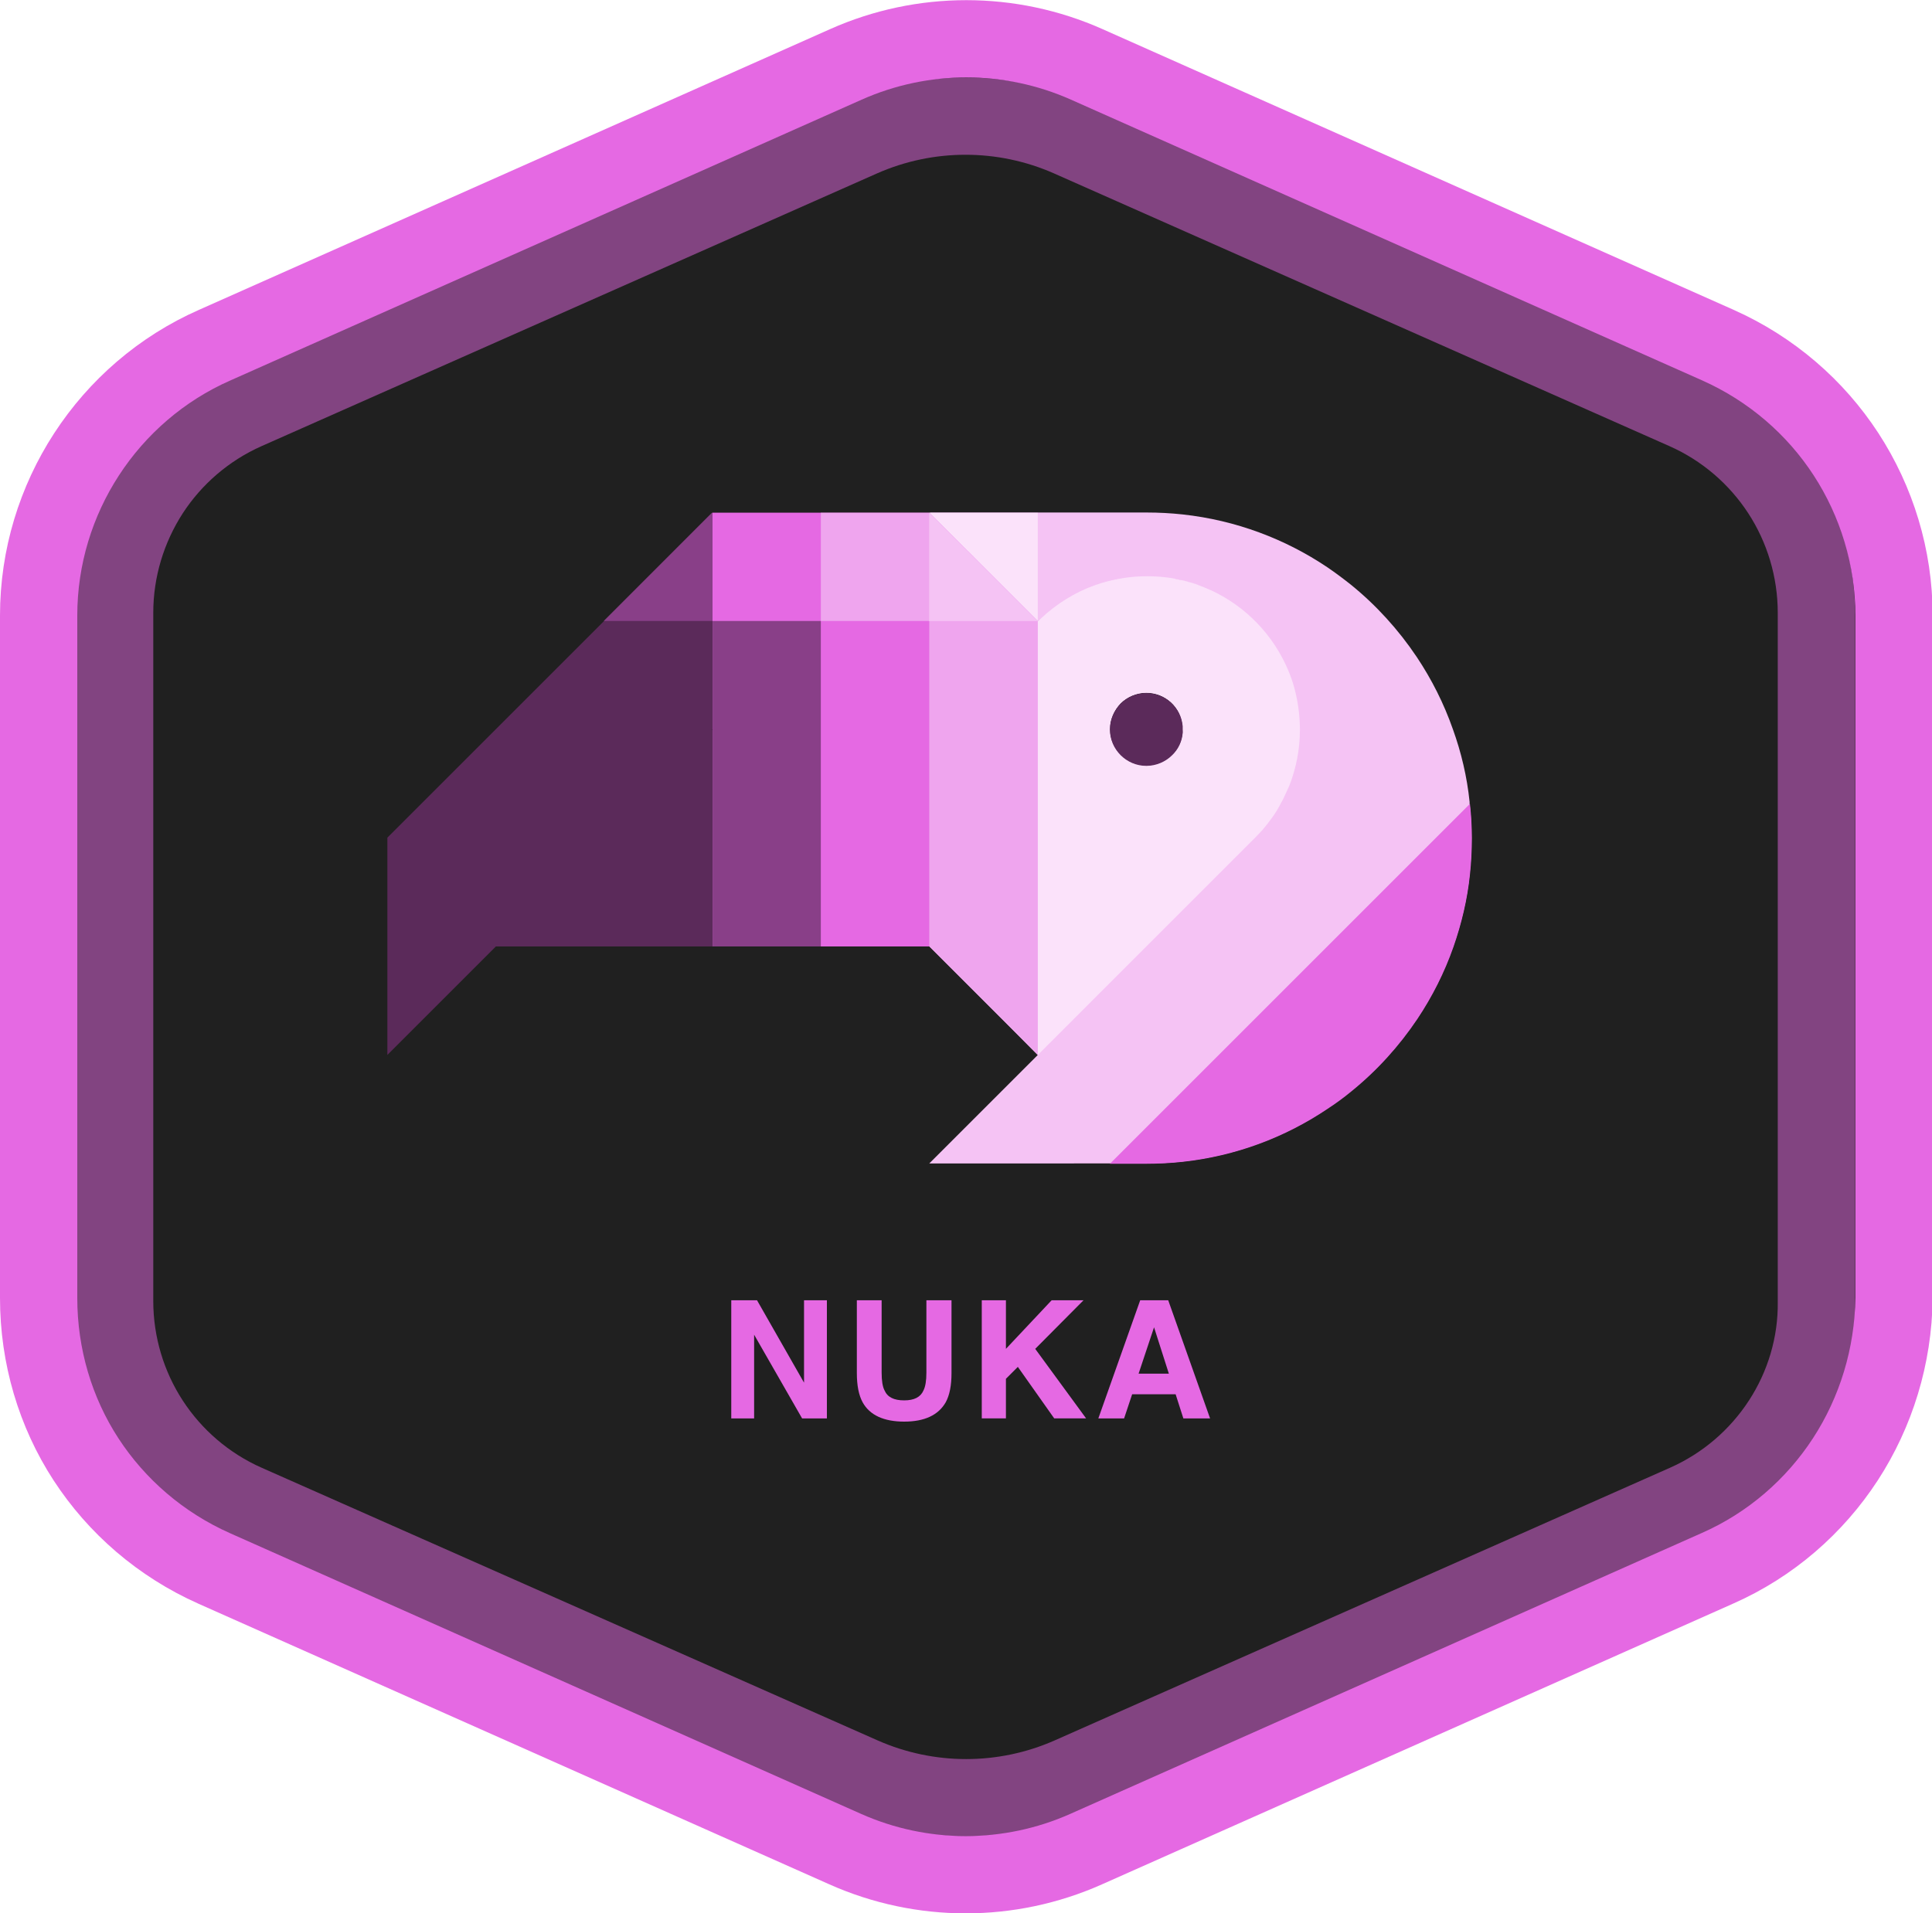 <?xml version="1.0" encoding="utf-8"?>
<!-- Generator: Adobe Illustrator 25.2.3, SVG Export Plug-In . SVG Version: 6.00 Build 0)  -->
<svg version="1.1" id="Layer_1" xmlns="http://www.w3.org/2000/svg" xmlns:xlink="http://www.w3.org/1999/xlink" x="0px" y="0px"
	 viewBox="0 0 600 594.3" style="enable-background:new 0 0 600 594.3;" xml:space="preserve">
<style type="text/css">
	.st0{fill-rule:evenodd;clip-rule:evenodd;fill:#202020;}
	.st1{fill:#F5C3F4;}
	.st2{fill:#5B2A5A;}
	.st3{opacity:0.5;fill:none;stroke:#E569E3;stroke-width:24;stroke-miterlimit:10;}
	.st4{fill:none;stroke:#E569E3;stroke-width:24;stroke-miterlimit:10;}
	.st5{fill:#893F88;}
	.st6{fill:#FBE2FA;}
	.st7{fill:#EFA5EE;}
	.st8{fill:#E569E3;}
	.st9{fill:none;}
</style>
<path id="Polygon-Copy-4_6_" class="st0" d="M340.6,20.5l188.1,83.7c36.1,16,59.3,51.8,59.3,91.2v203.5c0,39.5-23.2,75.2-59.3,91.2
	l-188.1,83.7c-25.8,11.5-55.3,11.5-81.2,0L71.3,490.2c-36.1-16-59.3-51.8-59.3-91.2V195.4c0-39.5,23.2-75.2,59.3-91.2l188.1-83.7
	C285.3,9,314.7,9,340.6,20.5z"/>
<path class="st1" d="M322.3,327.7l-33.7,33.7v0H356c3.8,0,7.6-0.2,11.2-0.6c16.5-1.8,31.8-7.6,44.9-16.4c2.6-1.7,5.1-3.6,7.5-5.5
	c7.9-6.4,14.8-14,20.5-22.5c4.6-6.9,8.4-14.4,11.2-22.4c2.5-7.1,4.3-14.6,5.1-22.4c0.4-3.7,0.6-7.5,0.6-11.3c0-3.6-0.2-7.2-0.6-10.7
	c0-0.2,0-0.3,0-0.5c-0.8-7.8-2.6-15.4-5.2-22.6c-2.8-8-6.6-15.5-11.2-22.4c-5.7-8.5-12.6-16.1-20.5-22.5c-2.4-1.9-4.8-3.7-7.3-5.4
	c-13.1-8.8-28.4-14.6-44.9-16.4c-3.7-0.4-7.5-0.6-11.2-0.6h-67.4l33.7,33.6v0h0l0,0l0,0h-33.7l0,0V294l22.4,22.4L322.3,327.7
	L322.3,327.7L322.3,327.7 M367.3,227.5c-0.2,2.7-1.4,5.2-3.3,7c-2,2-4.9,3.3-8,3.3c-6.2,0-11.3-5.1-11.3-11.3c0-3.1,1.3-5.9,3.3-8
	c2-2,4.9-3.3,8-3.3c5.9,0,10.8,4.5,11.2,10.3c0,0.3,0,0.7,0,1C367.3,226.9,367.3,227.2,367.3,227.5z M389.7,260.3L389.7,260.3
	L389.7,260.3L389.7,260.3z"/>
<path class="st2" d="M254.9,192.9h-33.6v-33.6h-0.2l-33.6,33.7l-67.2,67.2v67.5l11.3-11.3L154,294h101L254.9,192.9L254.9,192.9z
	 M221.3,226.8l-0.2-0.2h0.2V226.8z"/>
<path id="Polygon-Copy-5_6_" class="st3" d="M553.2,441.6c-7.1,10.9-17.3,19.8-29.7,25.3l-191.1,84.7c-20.6,9.1-44.1,9.1-64.7,0
	L76.4,466.9c-12.4-5.5-22.6-14.4-29.7-25.3s-11.1-23.9-11.1-37.5V190.4c0-13.6,4-26.5,11.1-37.5c7.1-10.9,17.3-19.8,29.7-25.3
	l191.1-84.7c20.6-9.1,44.1-9.1,64.7,0l191.1,84.7c12.4,5.5,22.6,14.4,29.7,25.3c7.1,10.9,11.1,23.9,11.1,37.5v213.7
	C564.3,417.7,560.3,430.7,553.2,441.6z"/>
<path id="Polygon-Copy_6_" class="st4" d="M573.1,453.3c-9.5,14.6-23.2,26.6-39.8,33.9l-196,87.2c-23.8,10.6-51,10.6-74.8,0
	l-196-87.2c-16.6-7.4-30.3-19.3-39.8-33.9S12,421.3,12,403.2v-212c0-18.2,5.4-35.5,14.9-50.1c9.5-14.6,23.2-26.6,39.8-33.9l196-87.2
	c23.8-10.6,51-10.6,74.8,0l196,87.2c16.6,7.4,30.3,19.3,39.8,33.9c9.5,14.6,14.9,32,14.9,50.1v212
	C588,421.3,582.6,438.7,573.1,453.3z"/>
<polygon class="st5" points="221.3,159.3 221.3,192.9 187.5,192.9 221.1,159.3 "/>
<polygon class="st2" points="221.3,192.9 221.3,192.9 187.6,192.9 187.6,192.9 "/>
<polygon class="st6" points="322.3,159.3 322.3,192.9 322.3,192.9 322.3,192.9 288.6,192.9 288.6,159.3 288.6,159.3 288.6,159.3 "/>
<polygon class="st7" points="322.3,192.9 254.9,192.9 254.9,159.3 288.6,159.3 303.4,174 311.1,181.7 "/>
<polygon class="st1" points="322.3,192.9 288.6,192.9 288.6,159.3 288.6,159.3 303.4,174 311.1,181.7 "/>
<path class="st6" d="M322.3,327.7L322.3,327.7l11.3-11.3h0L356,294l11.2-11.2h0l11.1-11.1l11.3-11.3l0,0c0.8-0.8,1.6-1.7,2.4-2.5
	c1.1-1.3,2.2-2.7,3.2-4.1c1-1.4,1.9-2.9,2.7-4.5c0.2-0.4,0.5-0.8,0.7-1.3c0.6-1.3,1.2-2.6,1.8-3.9c2.1-5.4,3.3-11.2,3.3-17.4
	c0-4-0.5-8-1.4-11.7c-0.9-3.8-2.3-7.3-4.1-10.7c-5.5-10.4-14.8-18.5-25.9-22.5c-1.6-0.6-3.2-1.1-4.9-1.5c-3.6-0.9-7.4-1.3-11.2-1.3
	c-5.7,0-11.1,1-16.2,2.8c-6.2,2.2-11.9,5.8-16.6,10.2c-0.3,0.3-0.6,0.6-0.9,0.9v0h0v0h0l0,0l0,0h-33.7l0,0V294l22.4,22.4
	L322.3,327.7 M367.3,227.5c-0.2,2.7-1.4,5.2-3.3,7c-2,2-4.9,3.3-8,3.3c-6.2,0-11.3-5.1-11.3-11.3c0-3.1,1.3-5.9,3.3-8
	c2-2,4.9-3.3,8-3.3c5.9,0,10.8,4.5,11.2,10.3c0,0.3,0,0.7,0,1C367.3,226.9,367.3,227.2,367.3,227.5z"/>
<polygon class="st7" points="322.3,192.9 322.3,294 322.3,294 322.3,327.7 311,316.4 288.6,294 254.9,294 254.9,192.9 254.9,192.9 
	322.3,192.9 322.3,192.9 322.3,192.9 "/>
<polygon class="st8" points="288.6,192.9 288.6,294 221.3,294 221.3,159.3 288.6,159.3 288.6,192.9 "/>
<path class="st1" d="M322.3,192.9C322.3,192.9,322.3,192.9,322.3,192.9C322.3,192.9,322.3,192.9,322.3,192.9L322.3,192.9
	L322.3,192.9z"/>
<polygon class="st5" points="254.9,192.9 254.9,294 221.3,294 221.3,192.9 254.9,192.9 "/>
<path class="st2" d="M367.3,226.6c0,0.3,0,0.6,0,1c-0.2,2.7-1.4,5.2-3.3,7c-2,2-4.9,3.3-8,3.3c-6.2,0-11.3-5.1-11.3-11.3
	c0-3.1,1.3-5.9,3.3-8c2-2,4.9-3.3,8-3.3c5.9,0,10.8,4.5,11.3,10.3C367.3,225.9,367.3,226.3,367.3,226.6z"/>
<path class="st8" d="M457.1,260.4c0,3.8-0.2,7.6-0.6,11.3c-0.8,7.7-2.6,15.2-5.1,22.4c-2.8,8-6.6,15.5-11.2,22.4
	c-5.7,8.5-12.6,16.1-20.5,22.5c-2.4,2-4.9,3.8-7.5,5.5c-13.1,8.8-28.4,14.6-44.9,16.4c-3.7,0.4-7.5,0.6-11.3,0.6h-11.3l111.8-111.8
	C456.9,253.2,457.1,256.7,457.1,260.4z"/>
<line class="st9" x1="456.7" y1="249.4" x2="456.5" y2="249.6"/>
<g>
	<path class="st8" d="M227.1,403.9h8l14.6,25.6v-25.6h7.1v36.7h-7.7l-14.9-26v26h-7.1V403.9z"/>
	<path class="st8" d="M266,403.9h7.8v22.5c0,2.5,0.3,4.4,0.9,5.5c0.9,2.1,2.9,3.1,6.1,3.1c3.1,0,5.1-1,6-3.1c0.6-1.2,0.9-3,0.9-5.5
		v-22.5h7.8v22.6c0,3.9-0.6,6.9-1.8,9.1c-2.3,4-6.6,6-12.9,6s-10.7-2-12.9-6c-1.2-2.2-1.8-5.2-1.8-9.1V403.9z"/>
	<path class="st8" d="M304.9,403.9h7.5V419l14.2-15.1h9.9L321.5,419l15.8,21.6h-9.9l-11.3-16l-3.7,3.7v12.3h-7.5V403.9z"/>
	<path class="st8" d="M354.1,403.9h8.7l13,36.7h-8.3l-2.4-7.5h-13.5l-2.5,7.5h-8L354.1,403.9z M353.6,426.7h9.4l-4.6-14.4
		L353.6,426.7z"/>
</g>
<path class="st6" d="M389.7,260.3L389.7,260.3L389.7,260.3L389.7,260.3z M381.1,186.1c-1.2-0.8-2.5-1.5-3.8-2.1
	C378.6,184.6,379.9,185.3,381.1,186.1z M369.8,180.9c0.8,0.2,1.6,0.5,2.4,0.8c1.4,0.5,2.8,1.1,4.1,1.7c-1.3-0.6-2.7-1.2-4.1-1.7
	C371.4,181.4,370.6,181.2,369.8,180.9z M364.5,179.7c0.9,0.2,1.8,0.4,2.7,0.6c0.8,0.2,1.7,0.4,2.5,0.7c-0.8-0.2-1.6-0.5-2.5-0.7
	C366.4,180,365.5,179.8,364.5,179.7z M335,183.8c1.6-0.8,3.2-1.5,4.9-2.1c3.2-1.1,6.5-2,9.9-2.4c-3.4,0.5-6.7,1.3-9.9,2.4
	C338.2,182.3,336.6,183,335,183.8z M335,183.8c-1.2,0.6-2.3,1.2-3.5,1.9C332.7,185,333.8,184.4,335,183.8z M330.5,186.4
	c-1.5,0.9-2.9,1.9-4.2,3C327.6,188.3,329,187.3,330.5,186.4z M326.2,189.4c-1,0.8-2,1.7-2.9,2.6
	C324.2,191.1,325.2,190.2,326.2,189.4z M322.3,192.9c0.3-0.3,0.6-0.6,0.9-0.9C323,192.3,322.7,192.6,322.3,192.9L322.3,192.9z"/>
<path class="st7" d="M322.3,192.9c0.3-0.3,0.6-0.6,0.9-0.9C323,192.3,322.7,192.6,322.3,192.9L322.3,192.9z"/>
<path class="st7" d="M323.3,192c0.9-0.9,1.9-1.8,2.9-2.6C325.2,190.2,324.2,191.1,323.3,192z"/>
<path class="st7" d="M339.9,181.7c3.2-1.1,6.5-2,9.9-2.4C346.3,179.8,343,180.6,339.9,181.7c-1.7,0.6-3.3,1.3-4.9,2.1
	C336.6,183,338.2,182.3,339.9,181.7z"/>
<path class="st7" d="M367.3,180.3c0.8,0.2,1.7,0.4,2.5,0.7C368.9,180.7,368.1,180.5,367.3,180.3c-0.9-0.2-1.8-0.4-2.7-0.6
	C365.5,179.8,366.4,180,367.3,180.3z"/>
<path class="st7" d="M372.2,181.7c1.4,0.5,2.8,1.1,4.1,1.7C374.9,182.8,373.6,182.2,372.2,181.7c-0.8-0.3-1.6-0.5-2.4-0.8
	C370.6,181.2,371.4,181.4,372.2,181.7z"/>
<path class="st7" d="M377.3,183.9c1.3,0.7,2.6,1.4,3.8,2.1C379.9,185.3,378.6,184.6,377.3,183.9z"/>
<polygon class="st7" points="389.7,260.3 389.7,260.3 389.7,260.3 "/>
<polygon class="st7" points="322.3,192.9 288.6,192.9 288.6,159.3 288.6,159.3 303.4,174 311.1,181.7 "/>
<polygon class="st1" points="322.3,192.9 288.6,192.9 288.6,159.3 288.6,159.3 303.4,174 311.1,181.7 "/>
<polygon class="st6" points="322.3,192.9 288.6,192.9 288.6,159.3 288.6,159.3 288.6,159.3 303.4,174 311.1,181.7 "/>
<polygon class="st7" points="322.3,192.9 254.9,192.9 254.9,159.3 288.6,159.3 288.6,159.3 303.4,174 311.1,181.7 "/>
<polygon class="st1" points="322.3,192.9 288.6,192.9 288.6,159.3 288.6,159.3 288.6,159.3 303.4,174 311.1,181.7 "/>
<polygon class="st7" points="322.3,192.9 288.6,192.9 288.6,159.3 288.6,159.3 288.6,159.3 303.4,174 311.1,181.7 "/>
<polygon class="st1" points="322.3,192.9 288.6,192.9 288.6,159.3 288.6,159.3 288.6,159.3 303.4,174 311.1,181.7 "/>
<polygon class="st1" points="389.7,260.3 389.7,260.3 389.7,260.3 "/>
<polygon class="st8" points="254.9,192.9 254.9,294 221.3,294 221.3,159.3 254.9,159.3 254.9,192.9 "/>
<polygon class="st5" points="254.9,192.9 254.9,294 221.3,294 221.3,192.9 254.9,192.9 "/>
<polygon class="st7" points="322.3,192.9 288.6,192.9 288.6,159.3 288.6,159.3 288.6,159.3 303.4,174 311.1,181.7 "/>
<polygon class="st1" points="322.3,192.9 288.6,192.9 288.6,159.3 288.6,159.3 288.6,159.3 303.4,174 311.1,181.7 "/>
</svg>
